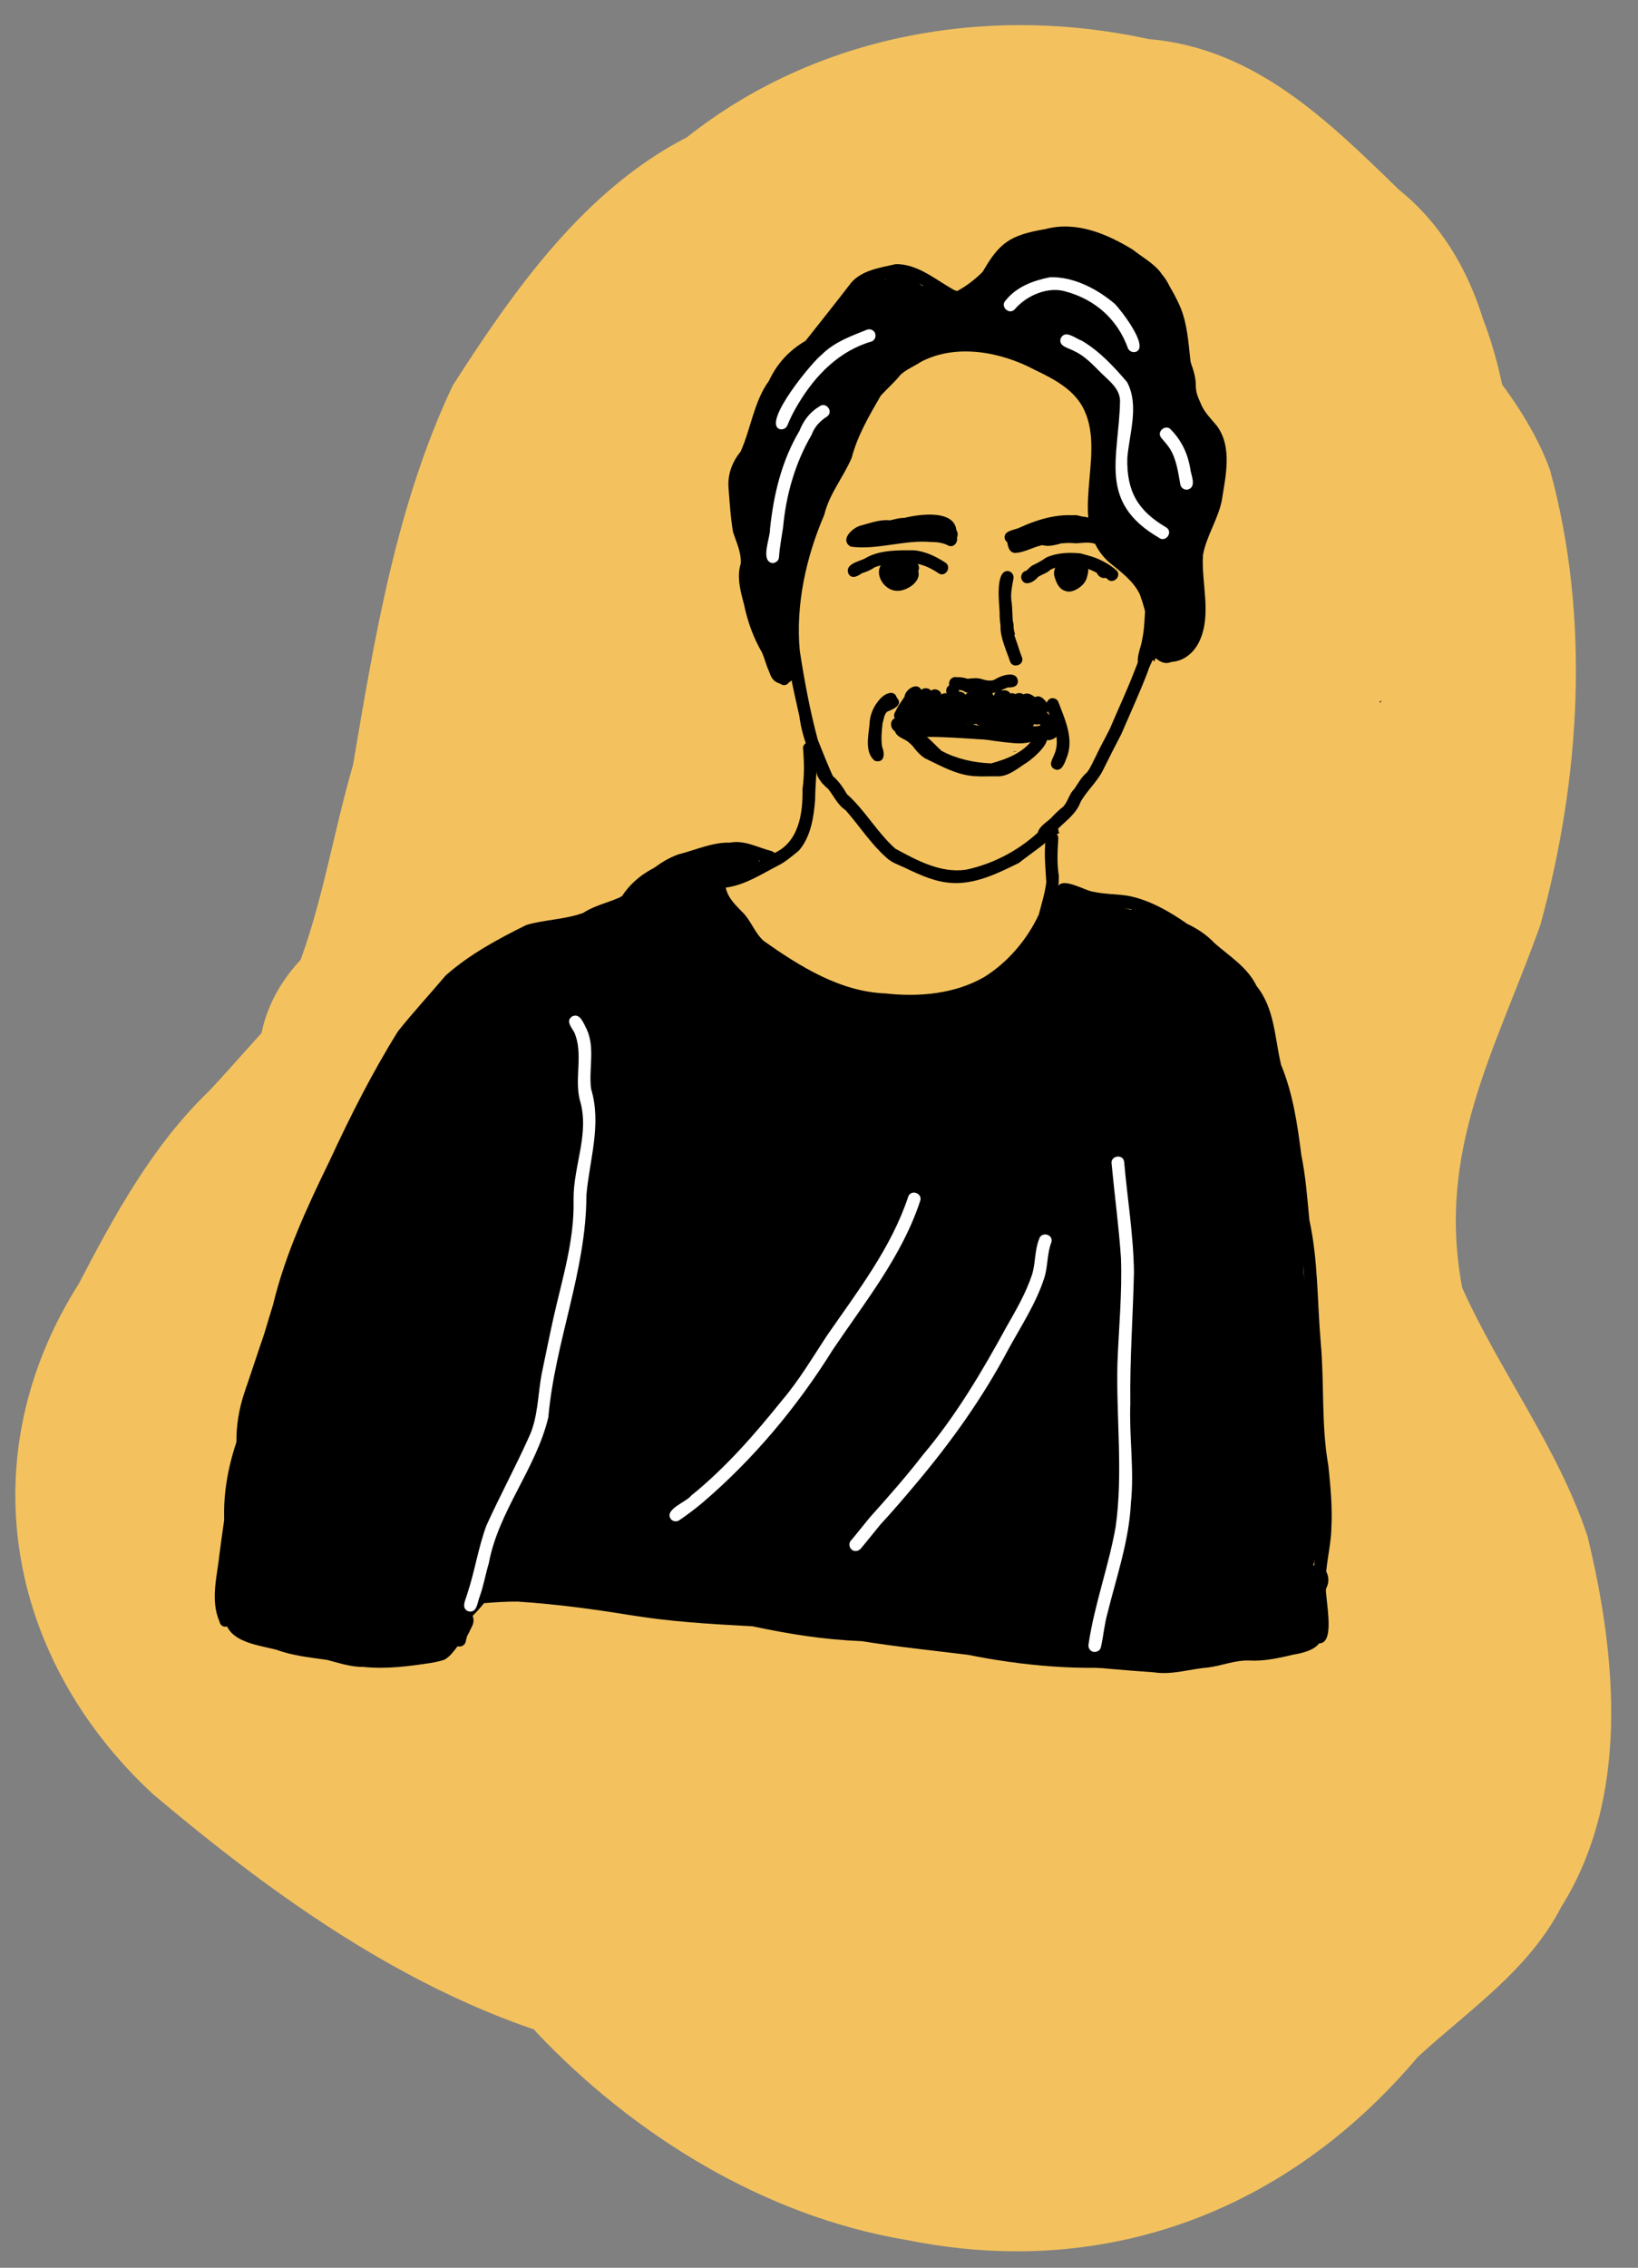 <?xml version="1.0" encoding="UTF-8"?>
<svg xmlns="http://www.w3.org/2000/svg" viewBox="0 0 602.66 834">
  <rect x="0" y="0" width="602.66" height="834" fill="#808080" stroke="none"/>
  <defs>
    <style>
      .cls-1 {
        fill: #fff;
      }

      .cls-2 {
        fill: #f3c25f;
      }

      .cls-3 {
        fill: #f5cf1f;
      }

      .cls-4 {
        fill: #fbd679;
      }
    </style>
  </defs>
  <g id="Vektorebene">
    <path class="cls-3" d="M502.74,550.2v-.57c4.31,.04,8.62,.06,12.93,.1,6.43,.18,12.84,.36,19.26,.55-10.74,.5-21.48,1.01-32.21,1.52,.01-.53,.02-1.06,.02-1.59Z"/>
    <path class="cls-4" d="M206.46,426.36c0-22.04,18.4-40.44,40.44-40.44s40.44,18.4,40.44,40.44-18.4,40.44-40.44,40.44-40.44-18.4-40.44-40.44Z"/>
    <path class="cls-2" d="M243.5,757.51c-71.81-9.54-133.41-52.24-187.47-97.92-53.96-50.25-67.14-124.26-27.04-187.48,13.22-25.35,27.18-50.99,48.02-70.95,19.21-20.68,36.95-42.69,58.45-61.12,9.32-11.25,20.97-19.96,31.62-29.82,8.18-10.44,17.28-20.13,26.14-29.99,10.61-19.31,24.64-36.7,33.93-56.67,6.04-15.52,11.51-31.31,15.92-47.38,6.16-23.94,6.72-48.86,13.23-72.71,.52-1.83,1.04-3.63,1.55-5.39,5.06-2.02,10.09-4.1,15.07-6.33,16.7-7.49,32.58-16.55,49.08-24.45,1.66-.73,3.34-1.45,5.01-2.16,3.92-.35,7.86-.63,11.81-.86,11.31-.18,22.61-.02,33.93,.23,11.75,.28,23.46,.57,35.18,1.54,14.7,1.6,29.36,3.65,43.77,7,13.32,4,26.25,9.35,39.06,14.81-1.13,6.12-2.31,12.22-3.59,18.31-2.14,7.68-4.44,15.32-6.26,23.1-2.41,10.22-5.97,20.2-7.92,30.51-3.65,19.28-4.44,38.93-5.55,58.47-1.08,18.51,2.03,37.57,5.83,55.8,.16,1.07,.33,2.14,.5,3.21-.07-.61-.13-1.2-.19-1.81,0,.02,.01,.05,.01,.07,.78,5.92,1.73,11.82,2.69,17.72-.41,3.1-.72,6.2-.7,9.32,1.07,2.77,2.13,5.55,3.18,8.35,.27,1.99,.56,3.97,.87,5.97,2.82,17.84,5.8,36.38,11.14,53.72,1.09,3.54,2.21,7.02,3.39,10.47,.51,3.33,1.08,6.63,1.73,9.93,5.07,10.73,9.96,29.44,10.55,39.35,2.92,17,.22,33.87,8.96,49.27,17.1,42.48,28.93,90.86,13.66,135.56-10.47,43.67-43.5,76.46-82.56,96.36-46.42,32.74-102.24,49.47-158.56,49.47-14.82,0-29.67-1.15-44.4-3.49Zm-63.01-348.83c7.07,.96,14.06,2.65,20.72,4.67,4.39,1.34,8.75,2.96,13.05,4.84,3.62-5.1,7.98-9.77,13.21-13.83,4.9-3.79,10.47-6.68,16.37-8.63-4.93-4.78-9.3-10.18-13.48-15.61-3.01-3.91-5.23-8.01-6.77-12.24-14.74,13.26-28.93,26.92-43.1,40.8Z"/>
    <path class="cls-2" d="M333.62,823.79c-52.21-8.69-100.35-38.42-136.4-76.52-40.26-52.91-56.33-132.82-28.14-194.34,66.5-79.23,191.98-31.19,251.38,34.06,39.53,5.46,72.06,38.96,82.18,76.63,14.91-20.8,8.09-49.06,4.89-72.67-14.02-38.5-45.17-70.21-50.78-111.74-70.5,26.36-149.32-9.33-191.92-67.83-.83-.05-1.65-.12-2.48-.21-3.46-.35-6.9-.89-10.33-1.46-6.96,37.09-17.53,90.95-67.26,84.28-48.11-11.4-47.66-75.92-40.33-115.1-.55-35.9-15.21-71.9-6.21-107.98,8.49-40.01,25.87-82.74,54.74-111.54,18.18-24.28,40.16-45.93,66.04-61.78,4.67-1.87,9.32-3.81,13.91-5.87,13.23-5.94,25.95-12.87,38.87-19.41,13.08-4.41,26.04-7.14,39.23-8.15,7.24,.02,14.48,.15,21.72,.32,2.5,.06,5,.11,7.49,.18,12.7,1.37,25.83,4.21,39.68,8.56,6.48-2,13.29-2.81,20.29-2.61,3.84,.72,7.68,1.51,11.49,2.4,15.18,4.56,29.84,10.86,44.41,17.1,.73,.33,1.47,.65,2.2,.97,33.22,21.01,62.19,54.39,71.99,81.77,14.9,54.28,11.28,113.28-3.52,167.23-16.25,45.71-38.45,82.59-28.77,133.56,13.96,31,35.23,58.76,46.09,91.31,10.75,44.3,15.58,96.12-9.7,136.41-12.03,23.33-33.91,37.83-52.69,55.06-38.82,46.04-90.35,71.52-147.55,71.52-13.24,0-26.77-1.36-40.53-4.15Zm-95.43-225.89c-8.81,54.45,11.67,103.2,61.83,128.36-8.32-37.71,3.01-81.88,29.64-110.09-18.99-12.47-42.62-23.22-65.86-23.22-8.67,0-17.29,1.5-25.6,4.96Zm194.13-279.23c-3.82,3.77-7.87,7.18-12.09,10.35,.44,6,1.54,12.02,3.5,17.72,10.09-10.15,22.66-24.57,19.37-39.76-3.39,4.03-6.98,7.93-10.78,11.69Z"/>
    <path class="cls-2" d="M75.14,477.79c-18.26-19.42-10.39-48.62,9.4-63.6,14.69-36.75,39.15-69.94,46.1-109.43,16.42-38.02,25.41-78.92,43.16-116.63,24.93-47.06,94.61-13.42,72.84,35.21-28.47,64.44-39.63,135.62-76.09,196.51-14.69,38.91-49.6,98.9-95.4,57.94Z"/>
    <path class="cls-2" d="M113.46,421.36c-24.9-17.25-22.3-47.76-2.85-68.37,8.48-23.34,12.34-47.84,19.27-71.64,8.04-47.43,16-95.75,36.7-139.59,22.55-35.11,48.22-71.75,86.2-91.31C300.51,12.63,363.68,1.51,422.6,14.36c38.96,3.34,65.63,29.67,92.17,55.47,15.14,12.15,25.21,29.12,30.88,47.52,20.51,53.77,8.02,111.81-10.75,164.14-10.95,52.85-87.99,39.16-79.69-14.05,11.7-42.28,31.94-87.67,11.26-130.69-11.13-14-26.41-25.69-39.79-37.91-40.45-14-89.18-12.99-123.43,15.23-10.01,6.97-21.67,11.62-30.43,20.27-12.57,16.43-25.44,28.74-35.22,46.38-30.03,51.32-30.1,288.95-124.15,240.64Z"/>
  </g>
  <g id="Vektorebene-2" data-name="Vektorebene">
    <path d="M135.25,473.41c0-1.28,1.06-2.33,2.33-2.33s2.33,1.06,2.33,2.33-1.06,2.33-2.33,2.33-2.33-1.06-2.33-2.33Z"/>
    <path d="M294.09,263.3c-2.31-10.37-4.92-20.9-4.97-31.56,.94-21.09,6.68-42.55,17.75-60.54,2.61-4.1,3.01-9.05,5.25-13.32,3.62-6.83,6.44-14.5,12.53-19.53,13.22-16.44,38.23-16.85,55.85-7.59,32.12,13.55,24.85,29.22,24.64,57.85,0,4.92,1.43,10.26,4.98,13.77,6.96,5.48,14.17,11.47,15.53,20.79,2.66,7.02,1.54,13.68-.95,20.12-.42-.5-.9-.98-1.45-1.31-.41-.61-.89-1.15-1.52-1.56-.24-.15-.49-.27-.76-.34,1.23-3.32,1.91-6.76,1.43-10.41-.73-3.79-1.7-7.44-3-11.01-2.42-5.13-7.15-8.43-11.4-11.92-16-14.62-.92-38.42-9.05-55.84-3.46-7.53-11.08-11.45-18.19-14.86-12.52-6.68-28.98-9.77-41.91-2.98-2.43,1.63-5.42,2.79-7.55,4.8-2.2,2.76-4.88,5.04-7.24,7.63-4.24,7.35-8.54,14.62-10.69,22.84-3.11,7.29-8.24,13.23-10.12,21.06-6.66,15.48-10.57,33.08-8.99,49.93,1.69,10.98,3.73,21.95,6.6,32.66,1.94,4.93,3.95,9.98,6.19,14.82-1.53,.26-3.04,.7-4.46,1.4-3.5-8.09-7.44-16.08-8.49-24.92Z"/>
    <path d="M507.5,258.11c.32-.15,.64-.31,.96-.46-.24,.26-.48,.51-.72,.76-.09-.09-.17-.19-.24-.3Z"/>
    <path d="M287.2,251.54c-4.68-2.42-4.97-7.32-6.82-11.53-3.23-5.54-5.35-11.51-6.64-17.72-1.29-4.84-2.77-10.14-1.19-15.04,.23-4.09-1.62-7.8-2.84-11.56-.94-5.42-1.24-10.92-1.68-16.39-.34-4.94,1.39-9.46,4.47-13.25,3.8-8.46,4.91-18.45,10.41-25.98,3.01-6.45,7.46-11.2,13.49-14.75,5.63-7.1,11.34-14.3,16.84-21.44,4.08-4.6,10.65-5.42,16.32-6.74,8.06-.14,14.78,5.82,21.53,9.54,4.25,1.9,8.13-2.77,10.1-6.05,6.47-11.56,10.48-14.16,23.56-16.41,11.27-2.98,22.53,1.78,32.03,7.59,3.5,2.78,7.12,4.68,9.95,8,2.53,3.63,4.88,7.41,6.76,11.42,5.71,11.56,2.7,25.41,8.25,37.04,1.31,3.44,3.89,5.74,6.1,8.51,5.68,7.9,3.02,18.57,1.66,27.47-1.46,6.87-5.7,13.13-6.89,19.84-.68,10.43,3.27,21.61-1.25,31.6-2.63,5.67-8.01,8.99-14.2,7.34-1.17-.5-1.62-2-1.08-3.11,.95-2.09,3.34-.86,5.02-1.28,4.58-.29,6.86-5.6,7.41-9.56,1.45-9.38-1.94-18.77-.07-28,4.37-11.24,9.08-22.45,8.05-34.67-.02-2.78-1.12-5.32-2.78-7.36-14.47-13.37-6.79-35.54-17.12-50.89-5.76-10.62-17.7-16.22-28.81-19.68-8.45-1.38-17.36,.73-24.97,4.31-4.73,3.79-6.62,10.12-10.77,14.47-3.14,3.43-8.42,6-12.9,3.67-6.9-3.43-14.04-11.08-22.25-8.44-2.57,.88-5.52,1.23-7.89,2.59-2.47,1.52-3.87,4.06-5.59,6.21-4.64,5.99-9.28,11.98-14.14,17.75-3.36,2.43-7.14,4.31-9.19,8.11-3.64,5.36-6.79,11.28-8.72,17.4-2.03,6.58-3.79,13.18-7.92,18.78-1.72,6.79,.17,13.79,.69,20.6,.76,2.99,2.18,5.79,2.72,8.85,1.15,4.41-1.14,8.66,.15,13.03,1.41,5.67,2.16,11.59,4.97,16.77,.96,2.84,2.65,5.03,3.66,7.78,.42,1.49,.68,2.86,1.26,4.26,.5,1.38,1.68,2.25,2.86,3.03,2.56,1.58-.08,5.65-2.55,3.91Z"/>
    <path d="M562.77,287.11c-.05,.06-.11,.12-.17,.17,.06-.05,.11-.11,.17-.17Z"/>
    <path d="M562.63,287.26s0,0,0,0c-.01,0-.02,.02-.03,.03,.01,0,.02-.02,.03-.03Z"/>
    <path d="M369.76,198.4c-.99-3.36,3.52-3.38,5.52-4.42,7.02-3.22,15.35-5.62,22.98-4.01,2.77,.21,5.3,1.52,7.64,2.92,2.32,1.92-.72,5.5-3.01,3.56-2.2-1.11-4.38-2-6.88-2.07-5.16-1.16-10.15,.99-15.07,2.2-3.02,.59-9.11,5.73-11.19,1.82Z"/>
    <path d="M373.28,203.36c-2.56-.45-2.49-3.34-2.94-5.35-.23-1.25,.51-2.5,1.77-2.78,1.94-.43,2.96,1.4,3.04,3.08,6.55-2.75,13.88-3.67,20.9-3.17,2.96-.05,10.23-1.5,9.63,3.32-.38,1.17-1.76,1.94-2.94,1.49-2.29-.77-4.68-.18-7.02-.15-3.75-.33-7.29,.04-10.98,.46-3.97,.42-7.52,3.02-11.46,3.09Z"/>
    <path d="M313.02,201.05c-4.1-2.43,.32-6.61,3.26-7.66,3.68-.93,7.35-2.45,11.2-2.03,2.05-.46,4.2-1.2,6.31-.74,3.19,.01,6,1.01,8.8,2.38,2.84,.6,6.85,.8,8.45,3.52,2.63,1.49,.12,5.58-2.37,4-1.73-.93-4.24-1.21-6.06-1.19-10.01-.89-19.78,3.04-29.58,1.71Z"/>
    <path d="M407.36,212.89c-.16-.14-.33-.27-.5-.4-.58-2.35-2.02-4.48-4.19-5.84-.84-.53-1.79-1.02-2.72-1.39-.95-.38-1.93-.79-2.95-.92-.92-.12-1.79-.11-2.67-.06-1.73-.18-3.38-.16-5.19,.32-.52,.11-1.05,.22-1.56,.34-.03-.02-.06-.04-.08-.06,.23-.05,.45-.09,.68-.12,7.61-2.84,16.68-.13,22.64,5.01,1.56,1.66-.06,3.9-1.83,3.9-.56,0-1.13-.22-1.62-.76Z"/>
    <path d="M390.04,204.4c-.27,.06-.52,.11-.79,.17,.26-.06,.52-.12,.79-.17Z"/>
    <path d="M368.56,232.59c-.52-2.54-.83-5.12-.79-7.73-.16-3.25-1.67-15.36,3.24-14.84,1.26,.24,2.09,1.48,1.87,2.73-.51,3-1.25,6.06-.62,9.08,.37,3.98,.1,7.75,1.2,11.53-.23,.07-.45,.14-.68,.22-1.38-.52-2.79-.85-4.22-.99Z"/>
    <path d="M350.55,324.73c-6.1-.23-11.62-2.76-17.04-5.32-2.58-1.31-5.44-2.04-7.52-4.14-5.78-5.14-9.79-11.58-14.9-17.33-2.98-1.96-4.33-5.27-6.45-7.86-2.14-1.69-6.31-6.34-3.07-8.59,2.92-1.32,3.4,2.27,4.69,3.82,2.27,1.77,3.94,4.36,5.37,6.77,6.73,5.98,11.05,14.06,17.79,20.03,7.9,4.29,16.77,9.13,26.03,7.73,10.72-2.28,20.67-7.79,28.36-15.53,.35-.06,.69-.19,1.02-.37,.36-.19,.69-.47,.98-.78,.35-.21,.68-.45,1.02-.72,.51-.39,1.01-.8,1.48-1.23,.07-.06,.16-.12,.23-.19,.09-.05,.17-.09,.27-.12l.11-.04c.04,.07,.06,.13,.09,.21,.05,.13,.09,.28,.13,.43-.01,.06-.01,.11-.02,.17-.04,.35,0,.7,.01,1.06,.07,.92,.07,1.88,.28,2.77-4.19,4.62-9.72,8.04-14.55,11.87-7.25,3.55-14.96,7.4-23.18,7.4-.38,0-.75,0-1.13-.02Z"/>
    <path d="M388.97,300.84s.05,.06,.06,.09c-.02-.02-.04-.06-.06-.09Z"/>
    <path d="M330.32,217.27c-5.61,.24-9.94-7.99-4.31-11.19,2.37-2.22,5.55-2.34,8.46-1.15,1.96,.59,4.51,2.87,3.38,5.07,1.18,3.9-4.12,7.28-7.52,7.28Zm.38-4.65c.99-.22,1.76-1.02,2.55-1.61-.14-.7-.58-1.26-.93-1.86-2.06-.82-2.92,.07-4.33,1.34,.36,1.28,1.32,2.22,2.71,2.12Z"/>
    <path d="M312.17,211.02c-1.48-3.53,3.72-4.5,6-5.59,5.15-3.24,12.4-3.1,18.3-3.03,4.01,.37,8.03,2.32,11.29,4.47,2.59,1.56,.13,5.6-2.42,3.99-.66-.48-1.42-.97-2.12-1.33-3.68-2.11-7.73-2.96-11.92-2.46-3.14,.28-6.53,.4-9.44,1.54-1.46,1.02-3.12,1.7-4.7,2.18-1.51,1.07-3.74,2.36-4.99,.23Z"/>
    <path d="M375.78,212.8c-.32-1.22,.47-2.69,1.78-2.88,.76-.61,1.34-1.36,2.16-1.91,1.86-.86,3.55-1.8,5.24-2.98,3.91-1.78,8.4-1.93,12.61-1.52,3.58,1.1,8.1,1.98,10.3,5.18,2.41,3.48-2.69,5.68-4.35,1.97-5.11-2.76-11.62-3.85-17.01-1.15-1.3,1.27-3.07,1.7-4.55,2.65-1.44,1.84-5.07,3.86-6.19,.64Z"/>
    <path d="M392.14,217.37c-2.67-.62-3.73-3.57-4.33-5.95-.31-3.66,3.07-6.63,6.48-6.94,4.96-.4,5.08,5.89,.1,4.68-.84,.28-1.65,.79-1.94,1.67,.24,.86,.51,1.33,.89,2.03,.01,0,.02,0,.03,0,.03,0,.06,.01,.09,.02,2.08-.84,2.54-4.37,5.33-2.86,3.78,2.85-3.41,8.76-6.66,7.34Z"/>
    <path d="M395.73,214.16c-.96-.75-1.22-2.32-.38-3.28,.43-.31,.28-.81,.14-1.24-4.47-2.43-.17-7.01,3.21-3.44,2.98,2.27,1.51,10.37-2.98,7.96Z"/>
    <path d="M385.87,355.48c.01-1.28,1.07-2.32,2.35-2.32s2.33,1.08,2.32,2.35c-.01,1.28-1.07,2.32-2.35,2.32s-2.33-1.08-2.32-2.35Z"/>
    <path d="M334.69,370.65c-7.96-.48-15.88-.92-23.61-3.05-10.42-2.94-19.18-9.37-28.47-14.56-5.38-3.01-8.74-8.14-11.78-13.27-3.22-3.27-6.56-6.67-8.14-11.08-1.84-7.3,3.22-6.2,8-7.97,4.85-1.75,9.42-4.32,13.89-6.85,9.28-3.99,10.87-14.64,10.68-23.68,.69-4.95,.63-9.69,.23-14.51-.63-2.83,3.85-3.96,4.53-1.06,1.03,6.62-.1,12.82-.11,19.37-.48,6.51-1.6,13.82-6.02,18.87-2.5,2.02-4.91,4.14-7.79,5.56-6.12,3.17-12.17,7.13-19.08,8.01,.83,4.06,4,6.77,6.67,9.57,2.76,3.06,4.18,7.25,7.29,10.04,13.32,9.38,28.18,18.71,44.87,19.31,12.23,1.38,25.48,.19,36.28-6.04,8.65-5.37,15.76-13.77,20.04-22.9,1.03-3.97,2.28-7.89,2.79-11.96-.3-5.23-.88-10.41-.27-15.59-.59-3.38,4.46-4.15,4.68-.63-.26,4.65-.58,9.26,.21,13.86,.04,16.59-10.63,31.66-24.05,40.6-9.09,5.87-20.2,7.54-30.85,7.98Z"/>
    <path d="M80.8,596.47c-3.55-8.04-.86-16.89-.03-25.06,1.98-15.08,4.19-30.23,8.12-44.95,2.47-15.92,6.84-31.34,11.59-46.7,4.46-18.53,12.48-35.77,20.78-52.83,7.52-16.27,15.66-32.39,25.13-47.61,5.63-7.07,11.77-13.69,17.58-20.58,8.83-7.8,19.17-13.37,29.69-18.57,6.76-1.99,14.23-2,20.89-4.43,5.28-3.42,11.84-4.22,16.95-7.55,5.04-5.86,10.67-11.3,18.1-13.99,6.19-1.53,12.55-4.52,18.94-4.31,5.42-1.04,10.25,1.82,15.38,3.11,2.84,.99,1.56,5.3-1.41,4.45-3.25-.85-6.39-2.1-9.6-3.06-3.23,.02-6.08,.19-9.18,.54-7.38,2.25-15.15,3.72-21.34,8.65-2.51,1.97-4.01,4.11-6.03,6.38-2.86,3.57-7.4,4.56-11.4,6.31-3.51,.86-6.18,2.61-9.37,4.08-6.88,2.42-14.48,2.27-21.35,4.63-9.65,5.22-19.5,10.14-27.6,17.68-7.6,9.53-16.83,17.89-22.24,28.89-11.75,22.01-22.9,44.31-32.59,67.31-10.05,30.05-18.02,60.89-23.22,92.11-1.94,12.77-4.71,25.87-4.93,38.61,.42,2.02,1.13,3.89,1.67,5.86,.73,2.85-3.86,4.06-4.54,1.05Z"/>
    <path d="M160.9,606.11c-3.69-1.68,.17-6.88,1.06-9.47,2.25-4.54,3.58-9.12,5.78-13.55,1-2.01,2.63-4.11,3.44-6.15,.87-2.44,.57-5.16,1.62-7.58,.64-1.41,2.44-1.7,3.61-.79,.7,.55,.86,1.4,.85,2.24-.01,3.63-.55,7.25-1.41,10.78-1.72,7.39-2.66,14.97-4.55,22.32-.36,1.22-1.74,1.9-2.93,1.52-1.23-.39-1.88-1.71-1.52-2.93,1.03-3.34,1.38-6.82,2.07-10.24-1.09,2.98-2.68,6.12-3.95,8.92-.83,1.95-1.08,5.75-4.07,4.93Z"/>
    <path d="M485.45,604.37c-1.24-.21-2.14-1.45-1.91-2.7,1.44-6.77-.57-13.37-.4-20.18,.13-8.61,2.7-17.55,2.24-26.05-.71-13.42-3.04-26.44-3.31-39.84-.16-16.33-1.39-32.43-2.47-48.67-.67-9.29-3.04-18.14-3.29-27.39-.37-4.89-1.46-9.73-2.18-14.5-1.28-11.33-3.35-22.42-7.52-33.06-2.07-7.87-1.62-16.65-6.17-23.7-3.32-5.68-7.01-11.05-12.74-14.54-4.3-3.45-7.67-7.65-12.87-9.73-5.99-4.08-12.35-7.96-19.34-9.72-4.73-.97-9.65-.61-14.34-1.83-3.54-1.04-6.94-2.41-10.55-3.21-1.24-.33-1.9-1.76-1.52-2.93,1.67-4.19,10.26,1.44,13.45,1.68,4.25,.9,8.27,.77,12.49,1.43,7.91,1.52,15.31,5.8,21.8,10.34,3.72,1.75,7.21,4.06,10.01,7.05,5.61,4.92,12.11,8.85,15.5,15.8,6.71,8.35,6.63,19.09,9.01,29,4.38,10.57,6.01,21.86,7.44,33.11,1.62,7.95,2.2,15.85,2.96,23.91,3.26,14.79,2.88,30,4.18,44.96,1.38,15.12,.15,30.36,2.8,45.32,.81,7.77,1.56,15.5,1.11,23.33-.16,6.59-2.22,13.43-2.02,19.89-.6,4.88,3.93,22.09-2.37,22.22Z"/>
    <path d="M415.68,609.06c-2.45-14.48-1.46-28.93-.9-43.5,.35-18.35,4.24-36.41,6.77-54.54,.61-13.96,.89-27.91,3.24-41.74,.96-6.33,.29-12.7,1.81-18.9,.56-2.93,5.11-2.27,4.59,.79-1.7,12.09-1.95,24.32-4.02,36.34-.9,9.38,.11,18.86-1.54,28.18-3.77,20.98-6.48,42.04-6.7,63.32-.62,9.91-.09,19.79,1.38,29.6,.26,2.95-4.32,3.52-4.64,.45Z"/>
    <path d="M288.01,597.44c-2.46-1.74,.08-4.31,1.01-6.2,3.05-5.7,5.54-11.71,8.19-17.62,11.72-24.14,24.69-47.79,35.68-72.25-.05,.14-.07,.18-.11,.29,6.73-18.84,16.69-36.07,25.42-53.99,3.04-5.79,6.86-11.12,9.72-16.98,1.97-2.18,3.08-8.54,6.84-6.78,2.56,1.86-.31,4.62-1.28,6.59-2.66,4.22-4.6,8.85-7.49,12.93-9.62,17.74-19.16,35.76-26.76,54.44-4.94,14.4-13.24,27.22-19.48,41.04-4.03,9.26-8.93,18.06-13.62,27-4.24,8.11-7.59,16.65-11.6,24.86-1.76,2.35-2.69,8.32-6.53,6.67Z"/>
    <path d="M248.09,586.86c-3.44-2.36,3.66-9.08,4.69-12.03,11.74-20.31,22.81-40.78,32.98-61.81,1.59-2.53,5.59-.02,3.92,2.53-5.4,11.03-10.78,22.71-17.15,33.09-6.36,11.98-12.61,24.03-19.96,35.45-.88,1.67-2.28,4.13-4.48,2.78Z"/>
    <path d="M362.27,254.86c-1.76-.58-3.49-1.03-5.35-.66-3,.2-3.25-4.53-.23-4.65,1.29-.11,2.55-.27,3.83,0,1.98,.55,4.12,1.35,5.99,.05,2.27-1.34,7.82-3.07,8.01,1.05-.21,2.06-2.06,2.18-3.7,2.17-2.78,1.02-5.43,2.81-8.55,2.03Z"/>
    <path d="M355.08,254.48c-1.15-.92-2.57-.68-3.95-.82-3.28-.62-2.11-5.35,1.09-4.6,2.53-.16,7.57,1.14,5.95,4.57-.63,1.02-2.03,1.45-3.09,.85Z"/>
    <path d="M372.72,276.53c.11-.05,.21-.11,.3-.17,.26-.04,.5-.06,.74-.1,.09,0,.18-.02,.28-.03-.05,.03-.09,.06-.14,.09-.39,.09-.79,.17-1.18,.23h0Z"/>
    <path d="M380.34,268.95s-.02-.01-.04-.01c-.06-.01-.11-.01-.17-.02,.49-.16,.98-.29,1.49-.39,.52-.15,.98-.13,1.38,0-.14,0-.27,.01-.4,.04-.29,.06-.56,.18-.78,.36-.08,0-.15,.01-.23,.02-.43-.09-.84-.06-1.25,0Z"/>
    <path d="M382.22,266.11c-.56-.49-1.15-.98-1.72-1.37-.62,2.44-3.56,2.83-5.44,1.53-1.49,.87-3.27,.23-4.61-.15-.92,.39-1.89,.65-2.9,.48-1.37-.17-2.17-1.05-3.35-1.33-1.05,.11-2.12,.24-3.13-.15-1.48,1.44-3.68,1.56-5.51,.86-1.49,1.12-3.72,1.61-5.25,.34-1.53,1.72-4.51,1.27-5.35-.94-2,1.55-5.19,1.04-6.22-1.39-.96,.69-2.27,1.2-3.45,1.04-.73-.1-1.3-.47-1.72-.99-1.73,3.28-6.31,.37-3.98-2.55,1.64-2.05,4.38-8.21,7.59-6.12,1.08,.83,1.22,2.51,.24,3.48,0,.05,.02,.1,.02,.14,.57-.46,1.18-.85,1.85-.96,2.83-2.71,7.22-2.18,10.78-3.06,4.21-.13,7.62,1.73,11.7,1.14,3.12,.73,5.13,.24,8.07,.61,2.44-.37,6.7,.39,4.97,3.75,.08,.05,.15,.1,.22,.15,.09-.03,.18-.05,.27-.07,.63-.12,1.24-.03,1.85,.09,2.58-3.38,6.24-.48,8.43,1.79,.86,.79,1.85,1.71,1.85,2.96-.35,3.37-3.8,2.53-5.44,.51,0,0,.23,.19,.23,.19Zm-29.53-3.83c.16-.1,.32-.2,.48-.31,.06-.04,.12-.08,.18-.11-.68-.2-1.24-.59-1.78-1.03-.64,.37-1.4,.12-2.03,.43,1.18-.31,2.31,.22,3.15,1.02Z"/>
    <path d="M375.99,269.23c-2.83-1.09-4.16-4.32-6.44-6.2-2.14-2.13,1.19-5.45,3.3-3.31,1.23,1.3,2.47,2.58,3.62,3.96,1.36-1.94,4.84-.77,4.45,1.67-.7,1.95-2.54,4.44-4.93,3.86Z"/>
    <path d="M387.8,282.77c-2.35-1.44-.34-3.88,.27-5.73,1.37-3.48,.69-7.51-.63-10.76-.43-2.87-4.5-7.23-1.08-9.34,1.12-.47,2.62,.05,3.05,1.25,2.49,6.63,5.93,13.77,2.9,20.83-.71,1.93-1.92,5.15-4.52,3.75Z"/>
    <path d="M321.93,279.84c-3.87-2.96-2.45-9.18-2.02-13.35,.07-3.62,1.55-6.98,4.02-9.6,1.52-1.7,5.04-3.48,6.01-.37,2.6,2.89-1.48,4.3-3.58,5.25-1.12,1.02-1.21,2.91-1.66,4.33-.31,2.82-.58,5.75-.14,8.57,1.02,2.44,.96,6.07-2.64,5.17Z"/>
    <path d="M328.05,211.11c0-1.28,1.06-2.33,2.33-2.33s2.33,1.06,2.33,2.33-1.06,2.33-2.33,2.33-2.33-1.06-2.33-2.33Z"/>
    <path d="M391.7,212.12c0-1.28,1.06-2.33,2.33-2.33s2.33,1.06,2.33,2.33-1.06,2.33-2.33,2.33-2.33-1.06-2.33-2.33Z"/>
    <path d="M380.93,601.63c-30.1-4.62-62.48-13.19-92.13-17.52-14.45-2.42-28.67-4.58-43.31-5.25-11.22-.52-22.44-6.28-30.8-14.1-23.35-4.05-48.12-13.78-58.01-37.16-9.68-20.8-3.67-47.54,13.64-62.26,2.49-8.68,7.16-16.7,13.41-23.34-5.8-51.27,37.62-68.08,81.24-65.68,8.58,.32,17.19,.68,25.81,1.19,12.76-4.57,27.13-3.25,40.11,.07,32.25,5.7,73.17,14.41,86.34,48.43,16.46,7.32,32.52,17.67,39.75,35.05,9.92,23.17,3.38,51.43-17.4,66.4-1.18,8.94,1.62,17.59,.49,26.61-3.07,28.94-30.48,51.09-59.14,47.56Z"/>
    <path d="M129.61,575.53c-27.54-6.85-47.29-36.94-39.1-65.03,2.97-8.74,7.08-21.84,9.93-28.09,3.97-8.16,5.39-15.47,8.91-23.59,4.34-9.4,9.49-17.47,13.88-26.66,1.26-7.42,6.26-13.09,8.75-19.97,4.44-11.77,12.09-21.63,17.57-32.82,17.86-29.61,53.68-44.96,87.37-43.55,10.38,.85,20.49,5.33,29.35,10.37,19.96,8.01,33.3,26.74,34.26,48.62,4.05,37.6-32.19,69.13-68.67,57.7-1.99,10.82-9.15,19.09-13.03,29-2.94,15.6-13.04,27.83-19.36,41.91,0,0,.03,.02,.03,.02-2.32,4.55-4.8,13.37-6.18,17.05-8.18,25.89-37.35,42.16-63.72,35.04Zm96.9-114.03c.34-1.06,.69-2.12,1.03-3.18,.41-2.27,.82-4.53,1.22-6.81-.03-.01-.06-.02-.09-.03-.44,3.4-1.18,6.73-2.15,10.02Z"/>
    <path d="M329.47,479.26c-14.37,2.01-27.98-1.52-41.54-6.14-43.63-16.45-44.6-81.11-1.63-98.99,12.02-5.29,25.17-5.7,37.56-1.99,7.2-.48,14.57-.75,21.65,.81,11.54-3.92,18.77-8.58,28.56-14.51,62.56-34.33,114.56,53.44,55.29,91.99-29.02,17.54-66.99,37-99.89,28.82Z"/>
    <path d="M418.93,583.77c-38.74-5.59-53.13-39.25-46.16-74.96,.46-24.26-.31-46.44-1.64-69.58-29.2-36.67,1.4-96.42,49.42-90.59,17.94,1.47,33.63,13.19,42.23,28.73,7.08,11.11,12.62,23.34,12.96,36.82,4.73,25.91,3.37,52.83,4.39,79.15,.42,14.31-.69,28.62-2.05,42.87-3.25,29.11-30.38,50.87-59.14,47.56Z"/>
    <path d="M356.3,608.6c-12.82-1.59-26.33-2.97-39.14-5.03-14.64-.63-26.65-2.61-40.23-5.47-15.42-.86-30.8-1.66-46.04-4.33,.74,.13,1.49,.27,2.23,.4l1.57,.28c-14.61-2.45-29.52-4.5-44.34-5.45-4.09-.02-8.2,.25-12.27,.58-20.91,26.42-63.8,27.34-84.36,0-13.98-16.98-13.36-39.42-6.73-59.24-.25-24.26,16.38-47.85,39.53-54.83,8.65-12.64,19.46-23.09,32.4-31.24,34.14-28.17,89.32-.77,86.72,43.37,20.88,3.99,42.43,2.05,63.1,7.57,0,0,5.67,1.05,5.67,1.05,18.75,.54,37.36,3.9,55.97,5.94,.41-30.14,3.64-59.61,34.45-73.45,21.92-10.03,48.86-2.85,63.73,15.83,9.66,11.76,12.21,27.15,13.96,41.84,3.13,15.25,4.53,30.42,3.4,46.02,1.84,18.61,3.7,37.68-8.93,53.43-26.75,32.6-83.03,30.39-120.7,22.73Z"/>
    <path d="M460.36,397.94c.61-4.99-1.19-9.52-3.28-13.96-4.31-.61-5.39-6.04-7.6-9.13-5.99-7.18-13.5-13.47-18.52-21.32-.19-.11-.38-.22-.56-.34-2.81,2.7-6.73,.52-10.03,.24-3.89,3.77-10.09,2.46-14.97,1.98-5-.55-10.06-.42-15.09-.85-4.4,5.3-9.18,10.31-15.52,13.17-1.27,1.43-3.26,2.17-5.13,1.72-8.22,2.87-16.82,4.44-25.41,5.75,1,5.03-3.97,6.49-7.99,5.51-8.64-.35-17.21-2.74-25.61-3.96-1.46,1.25-3.49,1.15-5.24,.68-4.15-.96-8.16-2.39-12.15-3.84-4.94-2.41-13-2.65-15.74-7.82-2.09-.19-3.91-1.93-5.41-3.36-2.33,.36-4.17-1.04-5.6-2.71-6.13,1.55-7.7-6.5-8.96-10.85-2.63,1.78-6.65,.54-7.63-2.54-.59,.9-1.19,1.8-1.79,2.7-1.08,1.61-3.24,2.18-5.04,1.67-4.16,1.62-7.57,4.58-9.73,8.51,1.96-.47,3.59-2.25,5.55-2.43,6.96-.41,6.94,8.38,.78,10.03,.37,4.95-6.53,6.78-8.85,2.48-1.32,.1-2.65-.03-3.91-.57-4.11-1.76-4.5-6.86-3.25-10.68-1.42,.3-2.84,.38-4.17-.18,0,0,0,0,0,0-1.51,1.01-3.2,2.08-5.01,2.38-3.67,.73-6.8-3.72-4.79-6.9,2.09-2.78,4.06-4.87,6.27-7.3-.27-.56-.43-1.18-.41-1.84,.02-1,.24-1.88,.68-2.68,.55-6.25,8.11-8.78,12.62-11.97,9.1-13.85,26.74-15.36,41.75-17.6,5.28-.91,11.48,2.43,7.28,8.08-1.35,1.41-3.33,1.58-5.16,1.68-3.23,.04-6.23,1.7-9.47,2.05,.14,.36,.24,.74,.3,1.13,3.38,1.53,2.66,5.62,1.93,8.51,1.28,.6,2.17,1.91,2.87,3.1,6.19,1.96,10.3,7.69,14.84,12.02,3.4,3.76,7.6,7.38,11.28,10.62,1.74-.86,3.74-.3,5.38,.54,3.48,1.34,7,2.58,10.49,3.89,18.99,5.47,39.59,2.89,57.99-3.46,3.29-3.83,6.44-7.86,9.31-11.99,1.59-3.11,2.29-7.47,5.54-9.26,.83-2.19,2.64-3.94,3.16-6.22-1.31-3.11,1.38-6.89,4.83-6.39,2.14,.3,4.2,1.34,6.2,2.15,6.05,2.69,12.39,4.45,18.7,6.23,2.79-.73,5.35,1.22,7.76,2.35,7.63,2.98,14.21,8.1,20.51,13.14,2.41,.15,4.51,1.92,6.37,3.31,5.41,4.52,11.15,9.83,12.61,17.02,.54,5.19,2.11,10.04,4.35,14.72,1.92,4.57,4.91,16.66-2.54,17.33-2.5,.06-4.78-2-4.78-4.54Z"/>
    <path d="M133.95,613.03c-4.69,.1-9.07-1.41-13.55-2.57-6.31-.92-12.73-1.52-18.75-3.77-7.49-1.84-19.73-3.15-18.84-13.38-2.02-2.66-1.8-6.41-2.04-9.61-.15-4.42-.14-9.51,3.01-12.98,2.75-3.12,8.34-2.15,9.38,2.04,4.84,.07,6.95,7.45,2.41,9.62-.82,2.43-.29,5.11-.5,7.63,6.19,2.08,22.36,1.4,21.28,10.5,5.58,.25,10.78,2.6,16.26,3.16,8.76,.81,17.74-.05,26.35-1.7,3.55-2.33,2.59-7.24,6.67-8.51,2.93-4.65,10.34-.86,8.22,4.25-1.22,2.4-2.23,5.43-4.73,6.78-1.69,2.02-3.34,4.74-5.68,5.91-1.55,.56-3.11,.78-4.56,1.11-8.32,1.26-16.83,2.42-25.23,1.51,0,0,.3,.01,.3,.01Z"/>
    <path d="M424.73,615.03c-44.15-3.08-88-9.4-131.77-15.48-16.07-1.98-31.62-7.09-47.85-7.87-12-1.96-23.86-4.53-36.07-4.74-1.31,1.47-3.44,1.77-5.19,1.12,.21,.06,.4,.12,.61,.19-5.07-1.9-10.32-1.68-15.69-1.38-5.28,.72-16.13,3.13-16.12-5.04-2.02-2.18-1.22-6.27,1.64-7.33,2.35-1.04,5.31-.85,7.68-.61,5.83-.55,12.65,1.39,18.13,2.08,11.77,2.72,23.98,1.6,35.66,4.76,17.08,2.39,34.08,4.56,50.92,8.43,26.18,3.44,52.21,7.71,78.44,10.68,16.85,2.74,33.94,3.41,50.93,4.89,4.74,.28,9.45,1.3,14.19,1.2,4.3-.3,7.94-2.55,12.08-3.58,1.13-4.07,6.98-3.76,9.94-5.28,4.15-2.07,8.81-3.04,12.78-5.33,2.28-1.63,4.74-3.59,7.69-2.97-.29-5.69,3.18-19.31,10.81-12.94,4.57-.53,6.34,4.8,4.45,8.16-1.43,4.05-2.2,8.26-1.89,12.57,2.61,8.15-3.11,10.77-10.1,11.92-5.54,1.28-10.83,2.53-16.51,2.2-5.12-.16-9.92,1.9-14.98,2.56-6.53,.51-13.16,2.78-19.77,1.8Z"/>
    <path d="M285.69,250.87c-1.84-.92-2.7-3.33-2.84-5.16-.76-4.18-1.58-8.31-2.17-12.52-1.16-1.19-1.49-2.89-1.63-4.48-2.94-7.55-3.2-16.02-4.75-23.96-.81-8.01-1.89-15.99-2.56-24.01,.84-5.99,2.2-11.97,3.6-17.87,1.41-5.93,3.46-11.64,5.75-17.27,.69-2.62,3.38-3.98,5.75-3.36,2.55-4.6,4.27-12.29,10.38-12.97,1.44-8.86,19.37-27.01,28.51-26.39,4.84-3.4,9.6-1.11,13.6,2.25,.86-.46,1.87-.64,2.87-.51,0,0,0,.02,0,.02,.6,.06,1.21,.24,1.81,.55,1.6,.82,2.48,2.68,2.35,4.44,3.15,2.75,3.18,8.06,.27,10.98-1.38,1.4-3.06,2.49-4.55,3.76-.38,3.9-3.01,8.91-7.6,8.12-.44,.24-.89,.45-1.34,.63-1.17,.44-2.3,.66-3.5,.58-4.82,6.4-8.45,13.59-13.67,19.67,.53,4.24-3.33,7.53-5.12,11.08-1.42,2.61-1.94,5.78-4.33,7.8-3.91,11.25-7.16,22.72-10.82,34.06-1.6,3.9-1,9.42-4.53,12.17-.9,8.53,.96,17.1,2.13,25.52,.84,4.37-3.11,9.34-7.62,6.88Z"/>
    <path d="M380.74,196.94c-.69-5.63,6.46-6.14,10.52-6.54,2.74-1.1,6.49-1.82,8.26,1.28,3.02,5.89-4.39,8.02-8.87,8.08-3.65,1.13-8.92,2.33-9.91-2.82Z"/>
    <path d="M425.26,242.1c-2.94-3.87,1.23-7.63,2.2-11.33-.38-.84-.64-1.74-.85-2.61-3.07-3.07-2.04-8.43-4.04-12.51-3.62-3.75-7.78-7.61-10.13-12.16-.02,0-.04-.02-.06-.03-7.71,.44-9.48-14.41-8.34-20.06-2.54-2.32-1.17-5.78-.31-8.55,2.04-5.27-.17-10.85,.15-16.3-2.98-4.07-3.62-9.22-5.95-13.39-2.48-3.15-5.09-6.61-8.74-8.41-5.74-1.89-11.09-5.16-16.03-8.61-1.44,.09-2.91-.47-3.89-1.6-2.4,2.32-6.79,3.2-9.02,.2-2.04,1.39-4.86,2.42-7.13,.93-1.48,.69-3.13,.85-4.74-.05-.19-.11-.37-.22-.54-.35-3.79,3.37-10.34,.92-10.81-4.05-3.15-2.35-1.49-6.05,.42-8.6-2.86-6.02,5.14-10.92,8.67-5.1,7.39-2.05,14.51-7.72,19-13.66,3.94-5.82,9.99-10.13,17.27-9.67,3.3-.39,6.57,.47,9.87,0,3.11-.49,6.31-.9,9.34,.18,5.21,1.6,9.01,5.67,14.04,7.65,8.7,2.74,14.52,7.09,16.26,16.48,3.38,6.22,4.98,12.83,5.21,19.84,1.05,3.43,2.61,6.77,2.83,10.4-.07,2.94,.69,5.86,1.66,8.58,1.43,3.94,4.89,6.47,6.72,10.17,3.21,5.59,2.63,13.1-.89,18.41,.06,.61,.08,1.22,.03,1.81-.05,.6-.21,1.19-.44,1.72,1.76,2.22,.81,5.92-1.78,7.03-1.19,2.2-3.81,4.01-4.24,6.43,1.1,4.46,.68,9.13,.13,13.64-.32,5.95,1.04,12.11-1.02,17.86-2.33,5.51-6.31,22.96-14.85,15.71Z"/>
    <path d="M425.13,232.69c-.69-3.57-1.45-7.13-1.7-10.77-2.29-4.87-6.04-8.96-9.26-13.26-4.64-1.07-7.57-8.72-2.23-10.92,3.46-1.11,8.85-.04,8.93,4.37,4.04,5.24,8.49,10.32,11.3,16.37,.76,3.63,1.2,7.34,1.77,11.01,2.61,6.58-7.24,9.87-8.88,2.89,0,0,.07,.31,.07,.31Z"/>
    <path d="M391.04,210c-.06-2.5,2-4.79,4.54-4.79s4.73,1.97,4.79,4.54c.06,2.5-2,4.79-4.54,4.79s-4.73-1.97-4.79-4.54Z"/>
    <path d="M327.16,208.84c-.06-2.5,2-4.79,4.54-4.79s4.73,1.97,4.79,4.54c.06,2.5-2,4.79-4.54,4.79s-4.73-1.97-4.79-4.54Z"/>
    <path d="M386.02,306.09c-.9-.56-1.5-1.19-1.87-1.86,.23-.07,.46-.17,.68-.29,.36-.21,.68-.47,.97-.78,.36-.22,.69-.46,1.03-.72,.51-.39,1.01-.8,1.48-1.23,.07-.06,.15-.13,.22-.19,.1-.05,.18-.09,.28-.13l.11-.04c.02,.07,.06,.15,.09,.21,.05,.15,.09,.28,.13,.43-.01,.06-.02,.12-.02,.18-.04,.35,0,.7,.01,1.06,.07,1,.07,2.04,.34,3,.06,.24,.17,.47,.31,.68-.49,.21-1.01,.33-1.55,.33-.7,0-1.43-.19-2.21-.64Z"/>
    <path d="M388.96,300.85s.01-.01,.01-.01c.02,.04,.04,.06,.06,.1-.02-.04-.05-.06-.07-.09Z"/>
    <path d="M382.72,308.42c-2.85-2.68,1.78-5.69,3.73-7.31,1.46-1.59,2.97-3.1,4.69-4.43,1.8-1.84,2.25-4.82,4.12-6.53,1.46-2.12,2.61-4.4,4.64-6.07,1.4-1.77,2.28-4.03,3.28-5.96,1.62-3.46,3.47-6.72,5.17-10.12-.01,.04-.03,.08-.05,.12,2.93-6.92,6.1-13.67,8.82-20.65,1.12-2.98,2.4-5.94,3.46-8.93,.39-1.2,1.53-2.02,2.83-1.7,4.11,1.52-.47,7.26-1.07,10.06-2.98,7.83-6.5,15.43-9.8,23.11-2.38,4.55-4.68,9.08-6.92,13.62-2.14,4.06-5.77,7.24-8.06,11.3,.02-.04,.04-.09,.06-.13-1.56,4.49-5.55,7.13-8.76,10.37-2.2,1.06-3.32,5.1-6.15,3.26Z"/>
    <path d="M418.75,244.1c-.65-2.9,1.23-6.39,1.53-9.19,.9-4.06,.73-8.2,1.26-12.2,0,.03,0,.06,0,.09,0,0,0,.01,0,.02-.28-7.53-1.96-15.27,2.21-21.99,1.45-2.65,5.57-.34,4.07,2.28-4.17,6.73-1.03,14.53-1.77,21.82,2.45,.25,2.46,3.04,2.11,4.91-.04,3.98-2.96,7-4.14,10.63-.67,1.68-.4,4.27-2.47,4.92-1.07,.38-2.37-.28-2.8-1.3Z"/>
    <path d="M371.57,243.13c-1.02-3.46-6.58-14.82-1.03-15.94,2.88,.03,2.35,3.15,2.38,5.14,.12,1,.61,2.15,.82,2.86,.83,2.19,1.4,4.47,2.31,6.63,.89,2.87-3.63,4.23-4.47,1.31Z"/>
    <path d="M340.54,264.27c-.81,.62-1.98,.79-2.89,.28-.19-.11-.36-.24-.51-.39-.54,.12-1.12,.06-1.63-.24-.25-.15-.48-.33-.66-.55-1.82,2.18-5.66,2.29-5.55-1.13,.68-2.19,2.25-4.08,3.5-6,.14-2.48,4.51-5.62,6.15-2.58,.58-.42,1.29-.61,2.02-.53,.61,.06,1.2,.39,1.64,.86,1.27-1.05,3.49-.25,3.74,1.43,.6-.41,1.37-.63,2.07-.42,.48,.14,.9,.38,1.23,.71,.99-1.44,3.3-1.09,3.98,.46,.61-.57,1.45-.79,2.27-.58,.42,.1,.8,.33,1.09,.63,1.62-1.63,4.14-.36,4.49,1.73,.52-2.36,3.45-3.52,4.97-1.32,.71-.85,1.89-1.24,2.97-.78,.28,.12,.53,.27,.76,.44,.17-.31,.38-.59,.69-.84,.82-.67,1.88-.63,2.74-.17,.81-.51,1.91-.54,2.79-.01,.06,.04,.12,.08,.18,.11,1.47-.85,3.04,.11,4.23,1.01,2-1.12,3.64,1.08,4.7,2.53,1.75,2.07-1.24,5.01-3.28,3.25-.5,.11-1.05,.06-1.58-.18-.3-.14-.58-.33-.85-.54-.35,.31-.78,.53-1.23,.6-.7,.11-1.29-.1-1.82-.45-.68,.64-1.7,.88-2.58,.52-.54-.22-.96-.58-1.35-.98-.53,.53-1.2,.92-1.97,.89-.64-.01-1.22-.15-1.76-.51-1,1.56-3.29,1.91-4.6,.55-1.13,2.29-4.37,3.59-6.06,1.2,0,0,0,0,0-.01-.92,1.35-2.3,2.66-4.01,1.92-.57-.24-1.04-.69-1.32-1.24-.79,.52-1.67,.8-2.59,.57-.42-.1-.8-.3-1.11-.58-1.18,.83-2.84,.67-3.77-.45-1.09,1.71-3.7,2.83-5.06,.77Z"/>
    <path d="M358.61,285.45c-6.62-.41-12.4-3.76-18.23-6.55-2.94-1.79-4.75-4.92-6.92-7.5-1.2-.5-1.91-1.8-1.39-3.07,1.1-2.01,3.82-2.45,5.92-2.15,3.66,.27,7.29,.29,10.96,.32,7.66,.14,15.31,1.27,22.96,1.29,3.04-.49,6.42-.78,9.45-.73,1.63-.46,3.38,.85,3.11,2.58,3.46,2.7-4.36,9.3-6.7,10.82-3.26,2.01-6.33,4.86-10.29,5.05-3.12-.08-5.82,.13-8.87-.06Zm6-4.69c5.78-1.58,11.9-3.91,15.46-9.01-13.01,1.49-25.97-.88-39.03-.73,1.9,1.59,3.57,3.49,5.4,5.13,5.55,2.96,11.93,4.35,18.18,4.6Z"/>
    <path d="M334.69,273.33c-1.61-1.72-4.63-1.96-5.42-4.38-2.28-1.37-1.79-5.19,1.15-4.98,1.71,.45,3.15,1.67,4.85,2.22,1.06,.18,1.88,1.04,1.99,2.09,.76,.4,1.26,1.14,1.32,1.95,3.04,2.95-1.23,5.95-3.89,3.1Z"/>
    <path d="M373.46,273.33c-9.99-.76-20.19-3.08-29.88-5.09-4.23-1.32-10.23,.35-13.29-3.24-1.19-5.27,6.01-2.78,8-2.52,1.3-.15,2.99-.47,3.84,.79,11.62,1.93,23.04,5.52,34.85,5.35,3.82-.68,7.1-2.73,10.88-3.5,2.83-.89,5.03,2.26,2.75,4.39-1.68,1.4-4.77,4.16-6.68,1.76-3.3,1.49-6.82,2.38-10.46,2.05Z"/>
    <path d="M370.73,269.04c-3.06-1.54-6.77-.46-9.9-1.98-3.64-1.14-3.35-4.48-.45-6.38,1.74-1.78,4.79,.2,3.84,2.53,0,0,0,.01,0,.01,2.98,.47,6.13,.09,8.8,1.76,2.66,1.42,.32,5.55-2.28,4.06Z"/>
    <path d="M379.11,264.22c-.04-1.25,1.01-2.39,2.27-2.39s2.36,.98,2.39,2.27c.04,1.25-1.01,2.39-2.27,2.39s-2.36-.98-2.39-2.27Z"/>
    <path d="M348.12,254.08c-.04-1.25,1.01-2.39,2.27-2.39s2.36,.98,2.39,2.27c.04,1.25-1.01,2.39-2.27,2.39s-2.36-.98-2.39-2.27Z"/>
    <path d="M348.37,255.13c-.04-1.25,1.01-2.39,2.27-2.39s2.36,.98,2.39,2.27c.04,1.25-1.01,2.39-2.27,2.39s-2.36-.98-2.39-2.27Z"/>
    <path d="M350.88,256.79c-.04-1.25,1.01-2.39,2.27-2.39s2.36,.98,2.39,2.27c.04,1.25-1.01,2.39-2.27,2.39s-2.36-.98-2.39-2.27Z"/>
    <path d="M354.7,256.97c-.04-1.25,1.01-2.39,2.27-2.39s2.36,.98,2.39,2.27c.04,1.25-1.01,2.39-2.27,2.39s-2.36-.98-2.39-2.27Z"/>
    <path d="M355.94,256.47c-.04-1.25,1.01-2.39,2.27-2.39s2.36,.98,2.39,2.27c.04,1.25-1.01,2.39-2.27,2.39s-2.36-.98-2.39-2.27Z"/>
    <path d="M357.09,255.92c-.04-1.25,1.01-2.39,2.27-2.39s2.36,.98,2.39,2.27c.04,1.25-1.01,2.39-2.27,2.39s-2.36-.98-2.39-2.27Z"/>
    <path d="M359.25,257c-.04-1.25,1.01-2.39,2.27-2.39s2.36,.98,2.39,2.27c.04,1.25-1.01,2.39-2.27,2.39s-2.36-.98-2.39-2.27Z"/>
    <path d="M360.88,256.41c-.04-1.25,1.01-2.39,2.27-2.39s2.36,.98,2.39,2.27c.04,1.25-1.01,2.39-2.27,2.39s-2.36-.98-2.39-2.27Z"/>
    <path d="M364.43,257.97c-.04-1.25,1.01-2.39,2.27-2.39s2.36,.98,2.39,2.27c.04,1.25-1.01,2.39-2.27,2.39s-2.36-.98-2.39-2.27Z"/>
    <path d="M365.71,256.19c-.04-1.25,1.01-2.39,2.27-2.39s2.36,.98,2.39,2.27c.04,1.25-1.01,2.39-2.27,2.39s-2.36-.98-2.39-2.27Z"/>
    <path d="M367.34,256.22c-.04-1.25,1.01-2.39,2.27-2.39s2.36,.98,2.39,2.27c.04,1.25-1.01,2.39-2.27,2.39s-2.36-.98-2.39-2.27Z"/>
    <path class="cls-1" d="M313.45,569.95c-.97-.73-1.29-2.3-.46-3.27,2.38-2.81,4.62-5.72,6.97-8.55,6.77-7.56,13.38-15.02,19.58-23.05,12.18-14.43,21.77-30.64,30.79-47.16,3.51-6.14,7.1-12.32,9.35-19.05,1.37-4.31,.94-8.94,2.63-13.17,.77-2.9,5.28-1.86,4.53,1.12-1.67,4.27-1.24,8.86-2.64,13.2-3.03,9.38-8.55,17.69-13.25,26.3-9.33,17.63-20.9,33.85-33.73,49.09-4.33,5.19-8.73,10.32-13.32,15.28-2.42,2.91-4.73,5.92-7.19,8.81-.84,.97-2.22,1.25-3.27,.46Z"/>
    <path class="cls-1" d="M246.79,558.62c-2.46-3.57,5.67-6.17,7.55-8.62,12.64-10.21,23.32-22.48,33.45-35.08,6.26-7.36,11.14-15.65,16.38-23.61,11.24-16.27,23.73-32.3,30.01-51.29,1.07-2.78,5.47-1.1,4.34,1.74-6.7,20.29-20.37,37.16-32.14,54.66-13.01,20.86-29.03,40.06-47.72,56.05-2.75,2.33-5.63,4.49-8.59,6.53-1.03,.74-2.46,.66-3.28-.38Z"/>
    <path class="cls-1" d="M172.48,592.63c-3.18-1.03-1.04-4.53-.49-6.69,2.71-8.18,3.98-16.78,6.96-24.89,4.94-10.87,10.64-21.43,15.53-32.29,3.54-7.23,3.35-15.95,4.84-23.61,1.45-6.83,2.78-13.66,4.31-20.48,3.23-14.44,7.81-28.67,7.39-43.63-.06-12.46,6.02-24.28,2.31-36.47-2.06-8.18,1.39-17.15-2.05-24.92-.96-1.8-3.27-4.22-.8-5.83,3.02-1.53,4.31,2.78,5.43,4.79,3.11,6.88,.63,14.62,1.57,21.84,3.97,13.13-.62,26.15-1.73,39.11-.02,27.85-11.55,53.78-14.01,81.69-4.51,18.87-18.31,34.39-21.89,53.62-1.22,4.07-1.94,8.38-3.37,12.32-.86,2.08-.91,5.99-4,5.43Z"/>
    <path class="cls-1" d="M402.21,607.47c-1.29-.33-1.93-1.58-1.7-2.83,2.18-14.68,7.44-28.7,9.98-43.22,2.76-19.88,.15-40.01,.64-60,.49-13.07,1.79-25.9,1.29-38.96-.81-11.72-2.34-22.87-3.44-34.49-.48-2.93,4.18-3.75,4.62-.73,1.17,13.53,3.44,27,3.61,40.56-.34,16.17-1.56,32.18-1.33,48.31-.49,12.18,1.5,24.43,.21,36.6-.67,13.93-5.31,27.19-8.63,40.62-1.2,4.28-1.44,8.24-2.41,12.43-.23,1.25-1.64,1.99-2.83,1.7Z"/>
    <path class="cls-1" d="M415.02,128.12c-3.82-10.61-11.92-17.86-22.73-20.86-6.63-2.1-14.63,1.4-18.97,6.52-2.07,2.18-5.48-1.11-3.34-3.26,4.04-5.08,10.16-7.34,16.34-8.56,8.64-.29,17.45,4.33,23.9,9.83,2.29,2.37,12.51,15.53,7.87,17.52-1.14,.51-2.56-.04-3.08-1.2Z"/>
    <path class="cls-1" d="M426.44,197.78c-22.61-13.12-14.78-29.27-14.35-50.29-.05-4.53-3.86-7.29-6.81-10.18-3.05-3.02-6.09-6.4-10.03-8.18-1.91-1.16-5.99-1.67-4.98-4.73,1.69-3.31,5.36,.09,7.7,.87,6.51,3.8,11.92,9.62,16.74,15.3,4.5,8.57,.8,18.83,.06,27.86-.3,12.35,3.91,19.48,14.45,25.62,2.44,1.76-.38,5.57-2.79,3.73Z"/>
    <path class="cls-1" d="M434.26,178.12c-.84-4.63-1.41-9.34-3.97-13.34-.93-1.32-1.98-2.54-3.04-3.77-1.9-2.34,1.8-5.28,3.66-2.89,3.78,3.85,6.11,8.77,6.99,14.08,.22,2.46,2.61,6.94-.96,7.86-1.23,.2-2.49-.68-2.67-1.94Z"/>
    <path class="cls-1" d="M286.66,157.73c-5.93-2.75,12.22-24.72,15.76-27.39,4.57-4.54,10.59-6.7,16.45-9.05,1.17-.49,2.55,.02,3.07,1.2,.5,1.14-.04,2.59-1.2,3.08-11.98,3.43-20.79,12.49-26.98,22.86-1.59,2.55-2.93,5.22-4.07,8.01-.48,1.18-1.87,1.77-3.04,1.3Z"/>
    <path class="cls-1" d="M284.03,207.05c-4.32-.93-.62-9.3-.73-12.44,1.31-12.66,4.28-25.15,10.83-36.14,1.47-3.77,3.85-6.94,7.35-9,2.35-1.86,5.29,1.8,2.89,3.66-2.65,1.65-4.69,3.83-5.77,6.79-6.09,10.48-9.39,22.04-10.49,34.06-.55,3.66-1.26,7.32-1.51,11.01-.08,1.26-1.35,2.2-2.58,2.07Z"/>
    <path d="M348.96,198.98c-.79-.01-1.38-.41-1.88-.94-1.67-.4-1.92-2.22-1.82-3.71-5.75-1.04-11.33,.2-16.57,2.35-2.88,.89-4.22-3.65-1.31-4.47,5.46-2.54,23.56-6.23,24.47,2.7,1.41,2.02-.36,5.19-2.89,4.08Z"/>
  </g>
</svg>